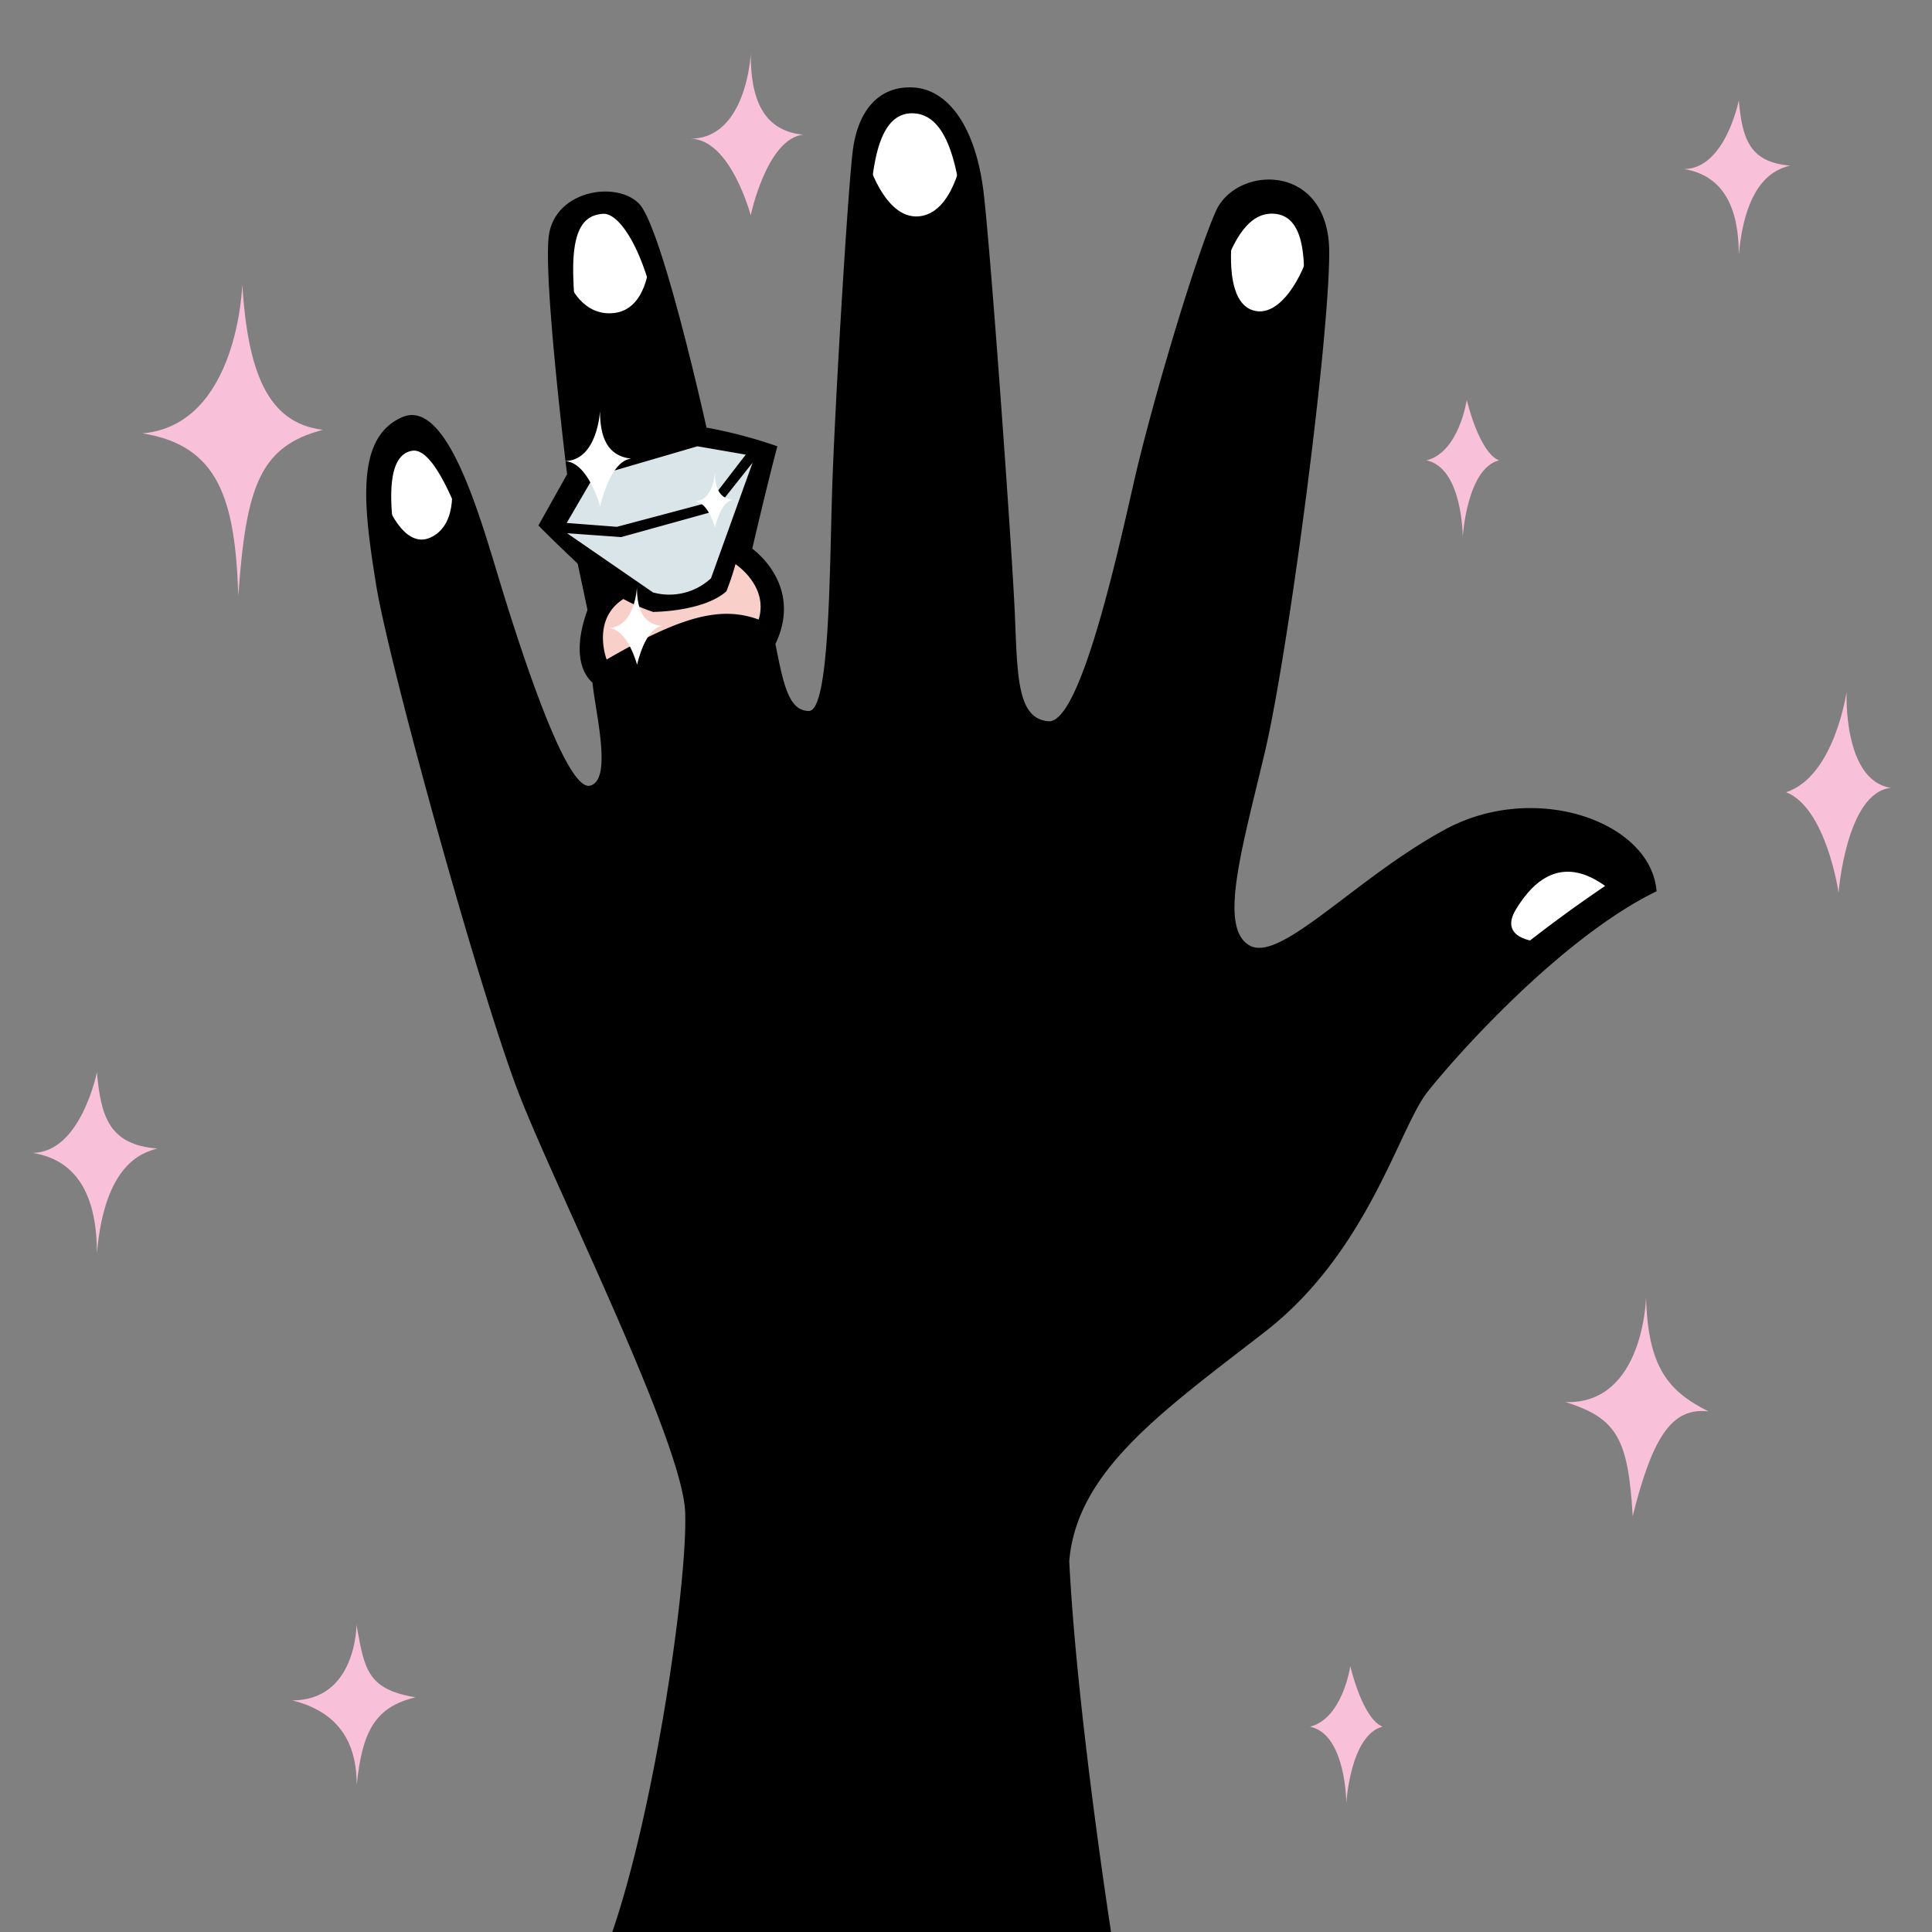 <?xml version="1.0"?>
<svg xmlns="http://www.w3.org/2000/svg" xmlns:xlink="http://www.w3.org/1999/xlink" viewBox="0 0 250 250">
  <rect x="0" y="0" width="250" height="250" fill="#808080" stroke="none"/>
  <title>ring-on-finger</title>
  <g id="skin-tone">
    <path d="M 199,106.25 c -8.25,0-17.25,6.25-21.75,10.25 s -11,8.75-16.25,7.5-4-11.75-1.5-19.5,9.75-52.5,11-62.75-.75-15.25-5-16-6.75,2.75-8.5,8.5-8.5,33-12.25,44.75-5,16.75-8.25,16.5-6.75-1.5-7.25-10-3-49.5-3.25-57.25-3.25-14.75-7.25-14.75-6.25,1.75-7.75,11-1.25,42.5-1.5,52.75-1.25,16-4.5,16.25 S 99.75,89,98.25,81.25 C 95.75,80,83.75,80.75,79,87 c .25,6.25,2,15.75-1.75,17.25 S 69.5,93.5,65.75,82.75 s -6.5-28-13-26.25-2,21.75,4.25,46.75 S 78.75,161,85.75,176,92,202,90,216.25 C 88.63,226,85.13,241.36,83.08,250 h 58.29 c -1.54-10.49-5.37-37.47-5.37-47.25,0-12.25,14.25-26.25,25.5-32.5 s 16-19.75,18-23.5,17.75-27.25,33-32.25 C 212.5,112.5,207.25,106.25,199,106.25Z" fill="param(skin_tone)"/>
    <path d="M 75,60.83 s -1.75-18.08-2.12-25.58,3.13-8.87,5.88-8.37,5,5.25,6.13,9.38,5,20,5,20Z" fill="param(skin_tone)"/>
  </g>
  <g id="fixed-colours">
    <path d="M 98.88,82 s -3.75-3.37-10.75-.37 S 78.5,87,78.5,87 s -5.87-5.5,2.38-11 a 15.51,15.51,0,0,0,4.38,2.25 s 6.5-1.62,7.75-2.75 S 94.75,71,94.75,71,102.38,75.75,98.88,82Z" fill="#f8d0c9"/>
    <path d="M 84.5,78.38,71.25,68.25,75,60.83 l 15.63-4.21,8.5,2.13 L 93,75.5 S 90.75,79.13,84.5,78.38Z" fill="#dae5ea"/>
    <path d="M 49,64.5 s -.12-6.37,3.5-7.37,6.75,7.25,6.75,7.25-.87,5.25-3.62,5.75 S 49.38,67.5,49,64.5Z" fill="#fff"/>
    <path d="M 73.38,38.25 S 72.5,32,74,28.88 s 5.13-2.75,7.13-.37,3.75,7.75,3.75,7.75-2.5,4.38-4.62,4.63 S 75.75,40.38,73.38,38.25Z" fill="#fff"/>
    <path d="M 111.63,23.25 s 1.38-9.5,5.75-9.87,7,7.38,7.38,9.5 c -2,4-3.37,5.88-6.25,6 S 111.63,23.25,111.63,23.25Z" fill="#fff"/>
    <path d="M 158.25,31.5 s .08,8.08,3.92,9,7.33-4.54,7.71-6.67 c -.75-5.12-2.37-7.25-4.62-7.25 A 8.34,8.34,0,0,0,158.25,31.5Z" fill="#fff"/>
    <path d="M 198.67,122.67 s -5-1.67-4-4.33,4.5-5.83,7.5-6.17,7,3,7,3Z" fill="#fff"/>
    <path d="M 73.67,36.67 S 75.33,41,79.5,40.5,84,34.17,84,34.17 l 1,2.67 s -2,4.83-5.33,5-7.17-4-7.17-4Z"/>
    <path d="M 49.83,64.67 s 2.33,6.67,6,4.83,2.5-7.5,2.5-7.5 l 1.33,2.83 s -.5,5.83-3.67,6.33 S 49.83,68,49.33,67.33,49.83,64.67,49.83,64.67Z"/>
    <path d="M 112.17,20.5 s 2.17,7.83,6.67,7.5,5.67-7.83,5.67-7.83 l .67,2.67 S 123.5,30,118.5,29.67 s -7.83-8.5-7.83-8.5Z"/>
    <path d="M 159.5,30.17 s -1.33,8.83,2.67,10,7.17-6.33,7.33-8.33 c .17,1.83.5,4.17.5,4.17 s -3.67,6.5-7.83,5.67-4.83-11.33-4.83-11.33Z"/>
    <path d="M 58.83,91.67 a 8.88,8.88,0,0,1,5.83-1.83 A 51,51,0,0,0,58.83,91.67Z"/>
    <path d="M 55.83,78.67 s 1.33-2.33,5-1.17 A 37.76,37.76,0,0,0,55.83,78.67Z"/>
    <path d="M 77.83,52 s 2.5-2.5,7.5-1.33 C 82.5,51,77.83,52,77.83,52Z"/>
    <path d="M 115,39.17 s 4.5-1.83,7.5,0 C 120.33,39,115,39.17,115,39.17Z"/>
    <path d="M 115.67,60.17 a 9.57,9.57,0,0,1,8,.67 A 79.36,79.36,0,0,0,115.67,60.17Z"/>
    <path d="M 156.5,53 s 5.17-1,7.33,2 A 37.81,37.81,0,0,0,156.5,53Z"/>
    <path d="M 151.67,73.17 s 5.83-1.5,9.17,2.5 C 157.67,73.83,151.67,73.17,151.67,73.17Z"/>
    <path d="M 180,125.33 s 6.83,3,8,7-.5,2.67-1.5.67 S 182,127.33,180,125.33Z"/>
    <path d="M 210,114.67 s -4.5-4-9-3.17-7.67,7-7.5,8.83,4.17,2.83,4.17,2.83 l 1.17-1.33 s -5-.33-2.67-4.17,6.5-7.83,13.17-1.67 C 210.67,116,210,114.67,210,114.67Z"/>
    <path d="M 89.25,120.25 s 2.5,9,4,13 C 94.25,124.75,89.25,120.25,89.25,120.25Z"/>
    <path d="M 110.75,107.5 s -1.5,8.75,1.75,24.25 C 113.75,117,110.75,107.5,110.75,107.5Z"/>
    <path d="M 134.25,117.5 a 25,25,0,0,0-.5,11.25 C 135.75,125,134.25,117.5,134.25,117.5Z"/>
    <path d="M 187,107.33 c -11.67,6.33-21.33,17.33-25.33,15 s -1-12.33,2-25,8.33-53,8.33-64.67-12-11.33-14.67-5.33-8.33,25-10.67,35.33-7,31-11,30.67-4-5.67-4.33-13.67-3-45.33-4-54.33-4.67-13.67-9-14-7.33,2.67-8,8.33 S 108,53,107.67,63.67 s -.33,28.33-3,28.33-3.33-3.67-4.33-8.67 c 3.67-7.67-3-12.33-3-12.33 s 1.92-8.25,3.25-13.25 a 61.52,61.52,0,0,0-9.17-2.42 s -5.75-26-8.75-29-11-1.67-11.67,4.33,2.38,30.71,2.38,30.71 L 69.67,68 s 3.33,3.38,8,7.63 c -2,3-4.29,9.71-1,12.71 C 77,92,79.33,101,76.33,101.67 S 67.67,85,65,76.33,58,51.33,52,54 s -5,11.33-3.33,21.67 S 62.33,129.33,67.33,142 s 21,44.67,21.33,53.67 S 84.78,233.85,79.23,250 h 8.2 c .87-4.14,2.88-13.77,3.91-19.67,1.33-7.67,4.67-27,3-37.67 s -14-33-20.33-46.33 S 55,87.67,52.67,77.67,49.33,59,53.33,58.33 s 8.67,15.67,11,23,7.67,27,13,25,4-10.67,3.33-19.33 A 18,18,0,0,1,96,81.33 c 2.33,9.33,4.67,14,8.67,14 s 6.33-3.33,7-11,.33-40,.67-47.67-.67-22,5.67-22,6.67,13,7.33,23.33 S 127,85,129,92.67 s 11,8,14,.33,8.33-31.67,11-41.33,4.33-24.67,11-24,2.67,17,1.33,28.33-8,48-10.67,57.67,2.33,17.67,12,12.67,15.33-15,26.67-17,15.33,4,15.33,4 a 179.21,179.21,0,0,0-17,12.67 c -8.67,7.33-15.67,18-19.33,26.33 S 157,168.67,146.33,178 s -14,19.67-14.33,31.67 c -.28,10.14,3.72,33.39,5,40.33 h 6.77 c -1-6.5-4.55-30.81-5.41-48,1-11.67,12-19.33,25.33-29.67 s 17.33-26.33,21-31,17.33-20,29.67-26 C 213.67,106.33,198.67,101,187,107.33Z M 78,27.67 c 2-.17,4.83,4,6.5,11 S 88.83,56,88.83,56 L 76.17,59.59 s -2-18.92-2-24.76 S 76,27.83,78,27.67Z m -1.17,34,13.42-3.92,6.25,1.08 L 91.75,65,79.83,68.17 l -6.5-.5Z M 73.38,69 l 7,.5,12-3.33,5-6.29 L 92,74.83 a 7.93,7.93,0,0,1-7.5,1.83Z M 98.17,80.17 c -5-1.83-10.17-.33-19.67,5.17,0,0-2-5.17,2.17-7.83 a 22.86,22.86,0,0,0,3.83,1.67 s 6.5,0,9.5-2.67 A 33.52,33.52,0,0,0,95.17,73 S 99.5,75.83,98.17,80.17Z"/>
    <polygon points="74.5 71.75 76.25 80 78.75 75.88 74.5 71.75"/>
    <path d="M 77.64,53.17 s -.3,6.49-4.63,6.5 c 3.09,0,4.65,5.87,4.65,5.87 s 1.23-5.88,4-6.19 C 78.58,59,77.64,56.57,77.64,53.17Z" fill="#fff"/>
    <path d="M 92.51,61.12 s -.17,3.75-2.67,3.75 c 1.79,0,2.68,3.39,2.68,3.39 s .71-3.39,2.32-3.58 C 93.05,64.51,92.52,63.08,92.51,61.12Z" fill="#fff"/>
    <path d="M 82.42,76 s -.24,5.25-3.74,5.26 c 2.5,0,3.76,4.75,3.76,4.75 s 1-4.75,3.24-5 C 83.17,80.77,82.42,78.77,82.42,76Z" fill="#fff"/>
    <path d="M 213,167.87 s -.29,13.89-10.43,13.56 c 6.78,2.09,8.12,4.94,8.7,14.75,2.6-10.38,5.11-14.07,9.8-13.55 C 215.81,180,213.24,176.85,213,167.87Z" fill="#f8c1d9"/>
    <path d="M 174.73,215.61 s -1,6.78-5.21,7.82 c 4.69,1,4.69,9.91,4.69,9.91 s .52-8.86,4.69-9.91 C 176.29,222.39,174.73,215.61,174.73,215.61Z" fill="#f8c1d9"/>
    <path d="M 189.8,51.75 s -1,6.78-5.21,7.82 c 4.69,1,4.69,9.91,4.69,9.91 s .52-8.86,4.69-9.91 C 191.37,58.53,189.8,51.75,189.8,51.75Z" fill="#f8c1d9"/>
    <path d="M 31.35,36.85 S 30.83,55,18.42,56.08 c 9.91,1.56,12,8.58,12.42,21,1-14.25,2.83-19.33,10.94-21.46 C 34.58,54.75,32.08,48.08,31.35,36.85Z" fill="#f8c1d9"/>
    <path d="M 97.14,7 s -.52,10.95-7.82,10.95 c 5.21,0,7.82,9.91,7.82,9.91 s 2.09-9.91,6.78-10.43 C 98.7,16.91,97.14,12.73,97.14,7Z" fill="#f8c1d9"/>
    <path d="M 12.54,138.75 s -2.09,10.43-8.34,10.43 c 6.26,1,8.34,6.26,8.34,13,1-11.47,5.74-13,7.82-13.56 C 14.11,148.13,13.06,144.48,12.54,138.75Z" fill="#f8c1d9"/>
    <path d="M 225,13 s -1.77,8.87-7.09,8.87 c 5.32.89,7.09,5.32,7.09,11.09.89-9.76,4.88-11.09,6.65-11.53 C 226.33,21,225.45,17.88,225,13Z" fill="#f8c1d9"/>
    <path d="M 46.13,210.25 s 0,9.78-8.31,9.78 c 6.26,1.56,8.34,5.74,8.34,10.95.72-7.1,2.47-10.1,7.6-11.35 C 47.49,218.58,47.17,216,46.13,210.25Z" fill="#f8c1d9"/>
    <path d="M 238.95,89.51 s -1.56,10.95-7.82,13 c 5.21,2.09,6.78,13,6.78,13 s 1-13,6.78-13.56 C 238.43,101,238.95,89.51,238.95,89.51Z" fill="#f8c1d9"/>
  </g>
<script type="text/ecmascript" xlink:href="param.min.js"/> 
</svg>

